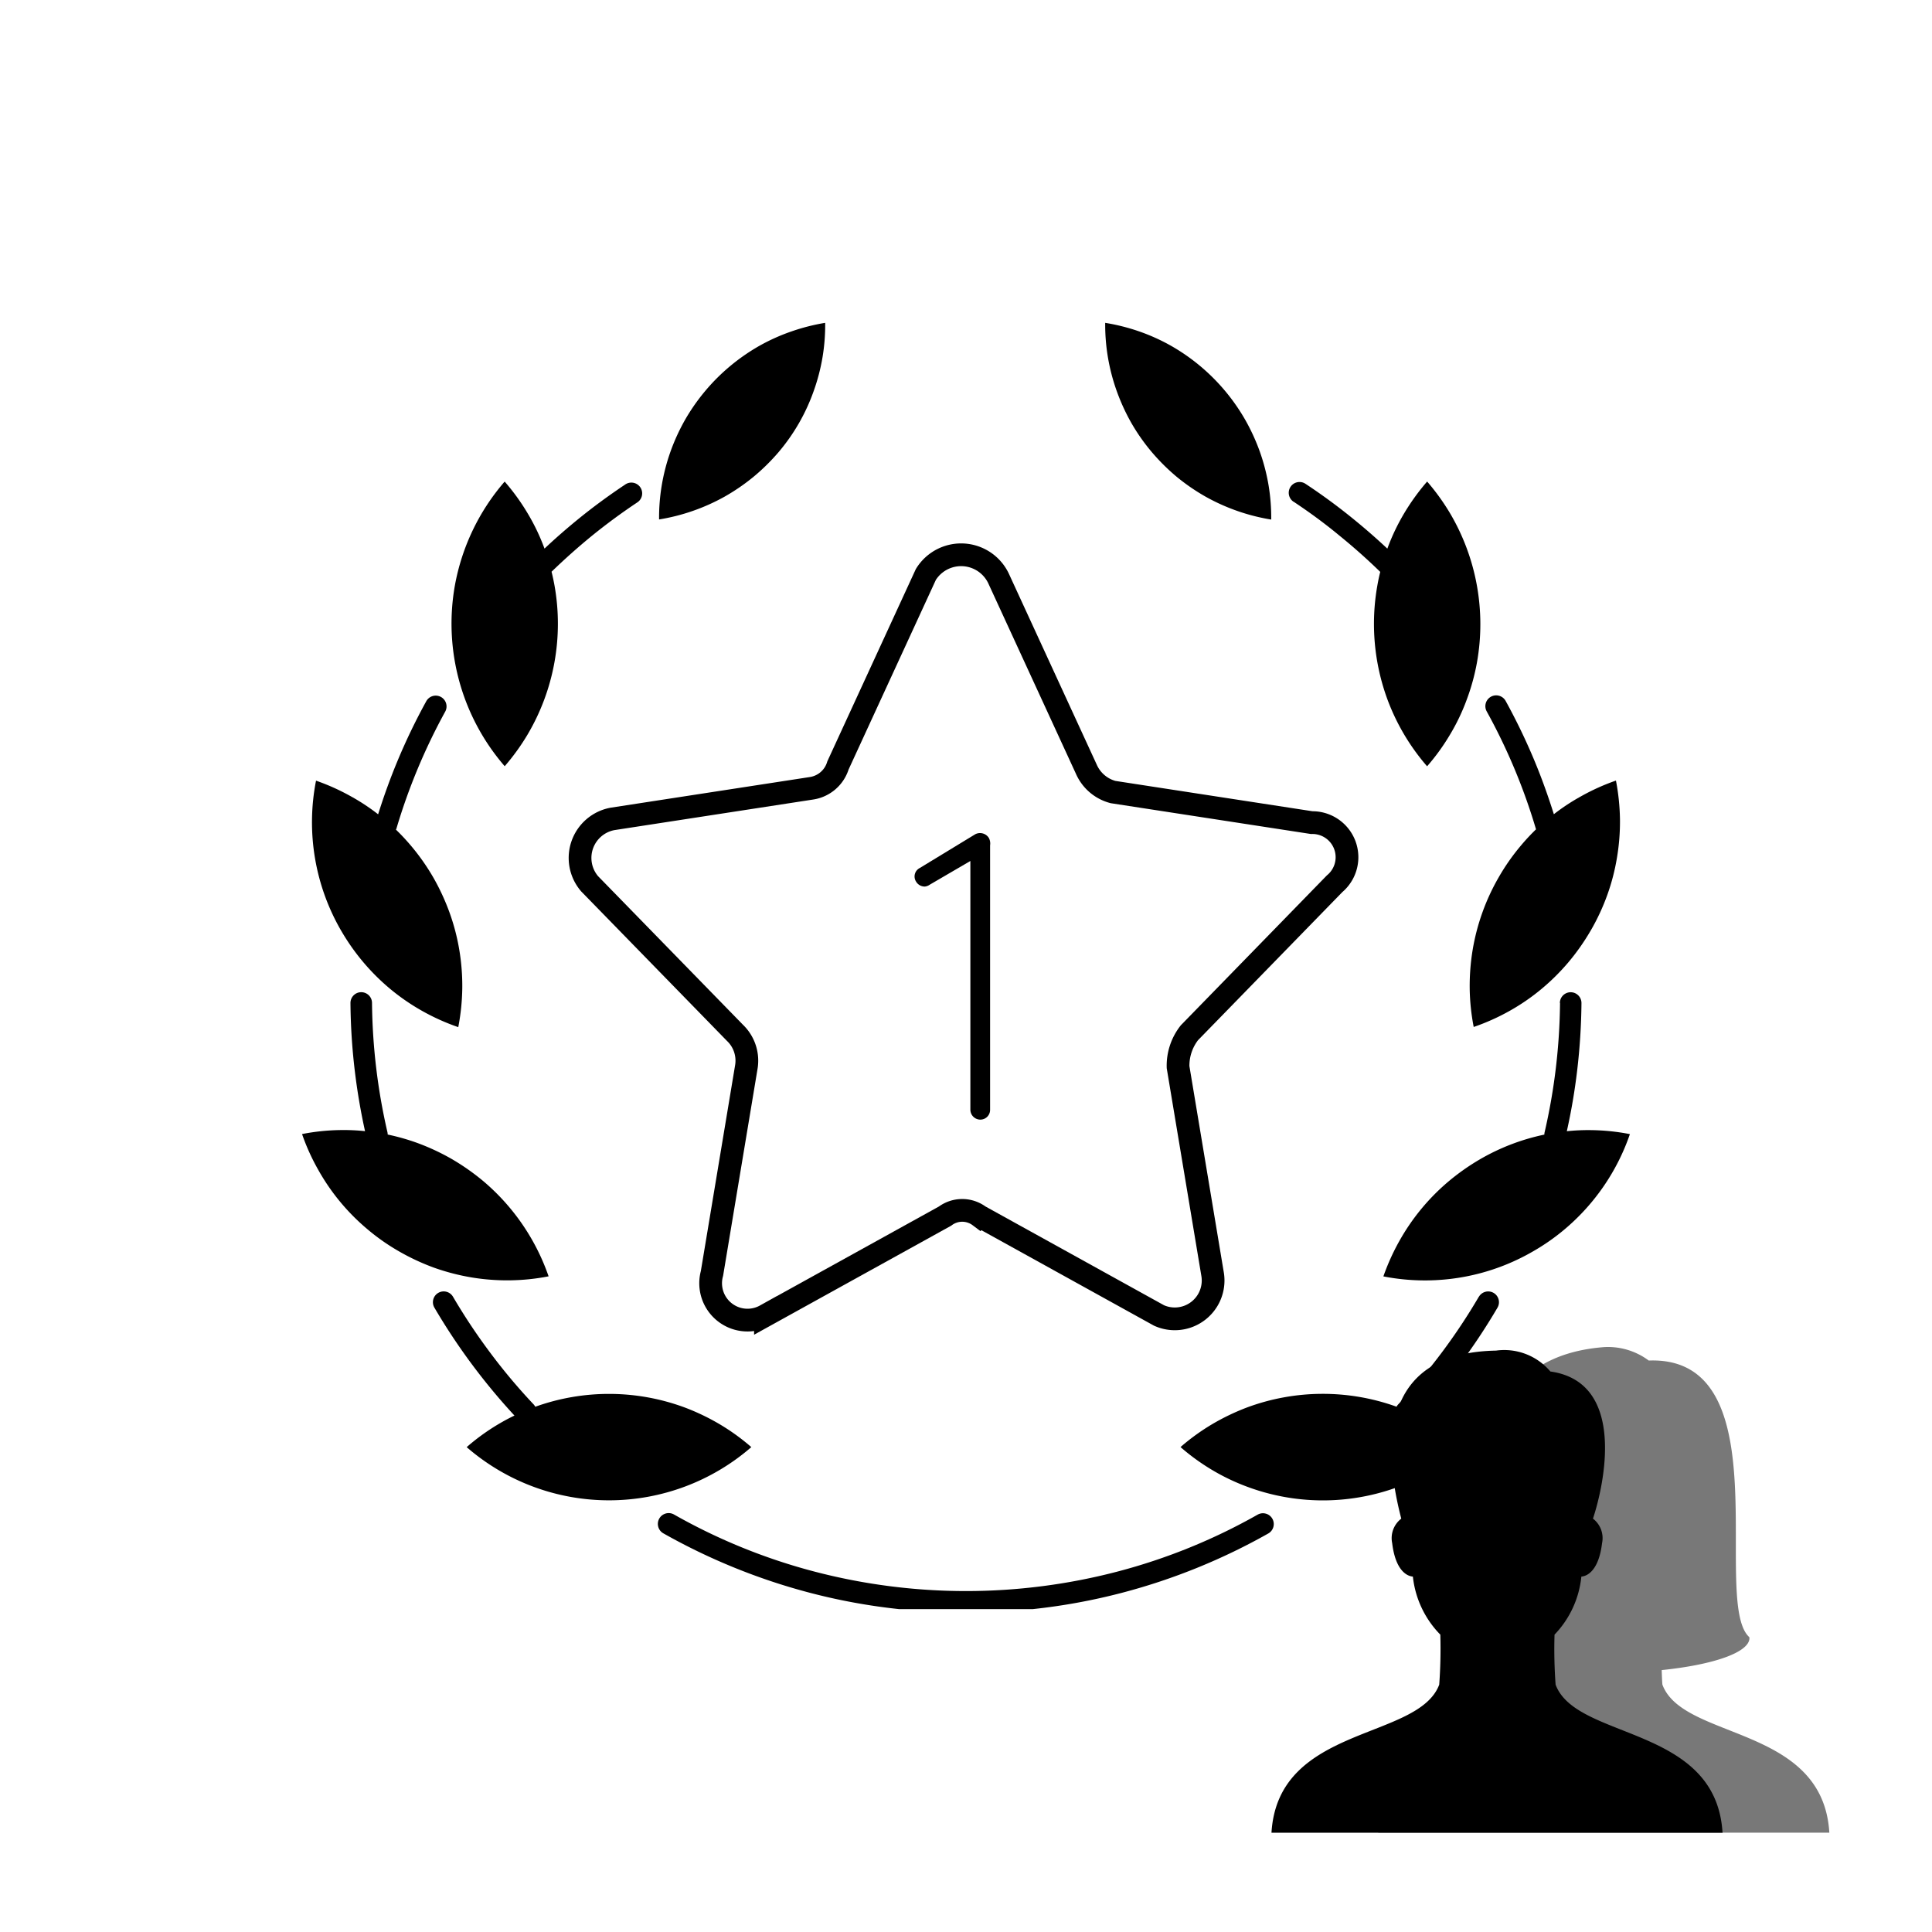 <svg xmlns="http://www.w3.org/2000/svg" width="85" height="85" viewBox="0 0 85 85">
  <g id="Grupo_2053" data-name="Grupo 2053" transform="translate(0)">
    <rect id="Rectángulo_294" data-name="Rectángulo 294" width="85" height="85" transform="translate(0)" fill="none"/>
    <g id="categoria-solitarios" transform="translate(13.475 13.84)">
      <g id="_x35_57_x2C__award_x2C__cup_x2C__prize_x2C__reward_x2C__victory" transform="translate(-0.187 0.365)">
        <g id="Grupo_1375" data-name="Grupo 1375">
          <path id="Trazado_178" data-name="Trazado 178" d="M66.877,30.416a8.725,8.725,0,0,0,.893,1.27,9.137,9.137,0,0,0,1.1,1.091,8.95,8.95,0,0,0,1.281.878,8.815,8.815,0,0,0,2.873,1,8.632,8.632,0,0,0-.115-1.5,8.778,8.778,0,0,0-.39-1.5,8.929,8.929,0,0,0-.65-1.409A8.752,8.752,0,0,0,68.6,27a8.586,8.586,0,0,0-1.413-.633A8.863,8.863,0,0,0,65.72,26a8.668,8.668,0,0,0,.509,3.005A8.967,8.967,0,0,0,66.877,30.416Zm-15.525,1.27a8.543,8.543,0,0,0,1.541-2.68,8.72,8.72,0,0,0,.392-1.5A8.617,8.617,0,0,0,53.4,26a8.9,8.9,0,0,0-1.462.37A8.572,8.572,0,0,0,50.525,27a8.8,8.8,0,0,0-1.277.879,8.683,8.683,0,0,0-1.106,1.095,8.822,8.822,0,0,0-.892,1.267,8.929,8.929,0,0,0-.65,1.409,8.753,8.753,0,0,0-.39,1.5,8.641,8.641,0,0,0-.117,1.5,8.812,8.812,0,0,0,2.876-1,8.945,8.945,0,0,0,1.281-.878A9.094,9.094,0,0,0,51.352,31.686Zm-10.3,4.246c.476-.45.974-.882,1.486-1.3.661-.538,1.351-1.043,2.059-1.515a.475.475,0,1,1,.525.791c-.688.458-1.351.948-1.988,1.464-.611.5-1.2,1.025-1.772,1.578.049.194.092.4.128.593a9.578,9.578,0,0,1-1.19,6.582,9.724,9.724,0,0,1-.985,1.365l-.015.015a9.579,9.579,0,0,1-2.189-7.962A9.586,9.586,0,0,1,39.285,33l.016-.015a9.633,9.633,0,0,1,1,1.38,9.145,9.145,0,0,1,.74,1.537Zm-6.527,12.34-.009.025c.229.22.446.454.655.7a9.651,9.651,0,0,1,.983,1.395,9.906,9.906,0,0,1,.721,1.556,9.38,9.38,0,0,1,.429,1.644,9.611,9.611,0,0,1,.13,1.706,9.709,9.709,0,0,1-.176,1.688,9.57,9.57,0,0,1-1.55-.692,9.435,9.435,0,0,1-1.413-.963,9.587,9.587,0,0,1-2.18-2.573l-.02-.033A9.51,9.51,0,0,1,31,46.142a9.555,9.555,0,0,1,1.552.7,9,9,0,0,1,1.18.78c.251-.8.536-1.589.855-2.354a26.932,26.932,0,0,1,1.263-2.621.475.475,0,0,1,.833.458,26.073,26.073,0,0,0-2.154,5.173Zm-.383,13.339a.494.494,0,0,1,.011.1,9.689,9.689,0,0,1,1.272.359,9.888,9.888,0,0,1,1.552.721,10.092,10.092,0,0,1,1.4.985,9.6,9.6,0,0,1,2.855,4.173,9.43,9.43,0,0,1-1.691.176,9.578,9.578,0,0,1-1.7-.128,9.718,9.718,0,0,1-1.649-.428,9.887,9.887,0,0,1-1.552-.725,9.259,9.259,0,0,1-1.395-.981,9.4,9.4,0,0,1-2.16-2.621,9.374,9.374,0,0,1-.7-1.552,9.423,9.423,0,0,1,1.691-.176,8.882,8.882,0,0,1,1.08.048q-.291-1.318-.452-2.665a27,27,0,0,1-.189-2.969.474.474,0,0,1,.948-.011,26.357,26.357,0,0,0,.679,5.692Zm6.43,11.97a.6.6,0,0,1,.075.106,9.59,9.59,0,0,1,6.587.037,9.9,9.9,0,0,1,1.536.739,9.465,9.465,0,0,1,1.364.985l.017.015a9.547,9.547,0,0,1-12.507.015l-.015-.015a9.452,9.452,0,0,1,1.378-1c.234-.139.476-.271.723-.388a27.424,27.424,0,0,1-3.522-4.748.474.474,0,0,1,.818-.48,26.3,26.3,0,0,0,1.638,2.464A25.535,25.535,0,0,0,40.572,73.582Zm41.589-4.733a.474.474,0,0,1,.818.48,27,27,0,0,1-1.7,2.555,27.3,27.3,0,0,1-1.825,2.193c.249.117.49.249.727.388a9.856,9.856,0,0,1,1.376,1l-.016.015a9.7,9.7,0,0,1-1.364.985,9.535,9.535,0,0,1-8.227.736,9.372,9.372,0,0,1-1.539-.739,9.529,9.529,0,0,1-1.377-1l.017-.015a9.579,9.579,0,0,1,1.364-.985,9.98,9.98,0,0,1,1.535-.739,9.584,9.584,0,0,1,6.588-.037.516.516,0,0,1,.077-.106,26.313,26.313,0,0,0,3.544-4.733ZM85.724,55.92a.475.475,0,0,1,.95.011,27.409,27.409,0,0,1-.19,2.969,26.584,26.584,0,0,1-.454,2.665,8.963,8.963,0,0,1,1.084-.048,9.447,9.447,0,0,1,1.691.176,9.517,9.517,0,0,1-2.855,4.173,9.3,9.3,0,0,1-1.4.981,9.467,9.467,0,0,1-4.9,1.281,9.458,9.458,0,0,1-1.691-.176,9.832,9.832,0,0,1,.7-1.552,9.493,9.493,0,0,1,2.16-2.621,9.965,9.965,0,0,1,1.4-.985,9.5,9.5,0,0,1,2.822-1.08.475.475,0,0,1,.011-.1,26.357,26.357,0,0,0,.679-5.692ZM82.508,43.1a.476.476,0,1,1,.835-.457,27.018,27.018,0,0,1,1.263,2.621c.319.765.6,1.552.853,2.354a9.119,9.119,0,0,1,1.182-.78,9.519,9.519,0,0,1,1.55-.7,9.782,9.782,0,0,1,.177,1.691,9.519,9.519,0,0,1-.132,1.7,9.322,9.322,0,0,1-.428,1.647,9.588,9.588,0,0,1-.716,1.541l-.02.033a9.766,9.766,0,0,1-.977,1.387,9.563,9.563,0,0,1-1.2,1.186,9.24,9.24,0,0,1-1.41.963,9.5,9.5,0,0,1-1.552.692,9.526,9.526,0,0,1-.176-1.688,9.785,9.785,0,0,1,.13-1.706,9.532,9.532,0,0,1,1.151-3.2,9.432,9.432,0,0,1,.983-1.4,9.122,9.122,0,0,1,.653-.7l-.007-.026A25.926,25.926,0,0,0,82.508,43.1Zm-8.5-9.228a.474.474,0,1,1,.523-.791q1.082.714,2.09,1.534.78.632,1.512,1.318l.013-.033a9.291,9.291,0,0,1,.737-1.537,9.826,9.826,0,0,1,1-1.38L79.9,33a9.8,9.8,0,0,1,.985,1.366,9.595,9.595,0,0,1,1.19,6.582,9.465,9.465,0,0,1-.454,1.644,8.989,8.989,0,0,1-.738,1.537,9.421,9.421,0,0,1-1,1.38l-.014-.015a9.549,9.549,0,0,1-1.722-2.9,9.623,9.623,0,0,1-.452-5.044c.035-.2.077-.4.126-.593q-.862-.84-1.8-1.6C75.383,34.827,74.707,34.333,74.012,33.871ZM56.658,82.591a26.585,26.585,0,0,1-3.953-.725,27.05,27.05,0,0,1-6.425-2.61.476.476,0,0,1,.47-.828,25.718,25.718,0,0,0,6.194,2.515,26.348,26.348,0,0,0,13.3,0,25.752,25.752,0,0,0,6.194-2.515.476.476,0,0,1,.469.828,27.02,27.02,0,0,1-6.425,2.61,26.583,26.583,0,0,1-3.953.725Z" transform="translate(-30.384 -26.001)" fill-rule="evenodd"/>
        </g>
      </g>
      <g id="Grupo_1854" data-name="Grupo 1854" transform="translate(12.058 10.569)">
        <g id="icons">
          <path id="favorite" d="M20.35,3.017l3.866,8.4a1.777,1.777,0,0,0,1.176,1.008l8.74,1.345a1.522,1.522,0,0,1,1.008,2.689l-6.387,6.555a2.346,2.346,0,0,0-.5,1.513l1.513,9.076a1.687,1.687,0,0,1-2.353,1.849l-7.9-4.37a1.261,1.261,0,0,0-1.513,0l-7.9,4.37a1.622,1.622,0,0,1-2.353-1.849L9.257,24.53a1.694,1.694,0,0,0-.5-1.513L2.366,16.463a1.746,1.746,0,0,1,1.008-2.857l8.74-1.345a1.442,1.442,0,0,0,1.176-1.008l3.866-8.4A1.823,1.823,0,0,1,20.35,3.017Z" transform="translate(-1.956 -1.987)" fill="none" stroke="#000" stroke-width="1"/>
        </g>
        <path id="Trazado_449" data-name="Trazado 449" d="M1.245,5.9a.44.44,0,0,0,.434.434A.429.429,0,0,0,2.113,5.9V-5.732a.522.522,0,0,0-.054-.326.458.458,0,0,0-.6-.163L-.98-4.737a.418.418,0,0,0-.163.6.441.441,0,0,0,.38.217A.443.443,0,0,0-.546-4L1.245-5.045Z" transform="translate(15.914 18.516)"/>
      </g>
    </g>
    <g id="Grupo_2054" data-name="Grupo 2054" transform="translate(55.941 59.266)">
      <path id="Trazado_13" data-name="Trazado 13" d="M19.5,18.942c-.014-.15-.024-.391-.031-.64,2.269-.232,3.861-.777,3.861-1.411-.006,0-.006-.026-.006-.037-1.7-1.529,1.471-12.391-4.425-12.171a3,3,0,0,0-1.948-.592c-7.985.6-4.455,10.862-6.274,12.8h0s0,0,0,0h0c.007.621,1.545,1.155,3.748,1.393-.006.151-.019.339-.048.653C13.458,21.4,7.285,20.711,7,25.455H26.844C26.56,20.711,20.413,21.4,19.5,18.942Z" transform="translate(-2.302 -4.091)" fill="#787878"/>
      <path id="Trazado_12" data-name="Trazado 12" d="M19.5,19.085a21.586,21.586,0,0,1-.047-2.2,4.3,4.3,0,0,0,1.18-2.553c.3-.025.772-.317.911-1.472a1.078,1.078,0,0,0-.4-1.078c.488-1.467,1.5-6-1.874-6.474a2.654,2.654,0,0,0-2.392-.919c-4.624.085-5.181,3.492-4.168,7.393a1.08,1.08,0,0,0-.4,1.078c.139,1.155.611,1.447.911,1.472a4.294,4.294,0,0,0,1.207,2.553,21.592,21.592,0,0,1-.048,2.2C13.458,21.544,7.285,20.854,7,25.6H26.844C26.56,20.854,20.413,21.544,19.5,19.085Z" transform="translate(-7.001 -4.234)"/>
    </g>
  </g>
</svg>

